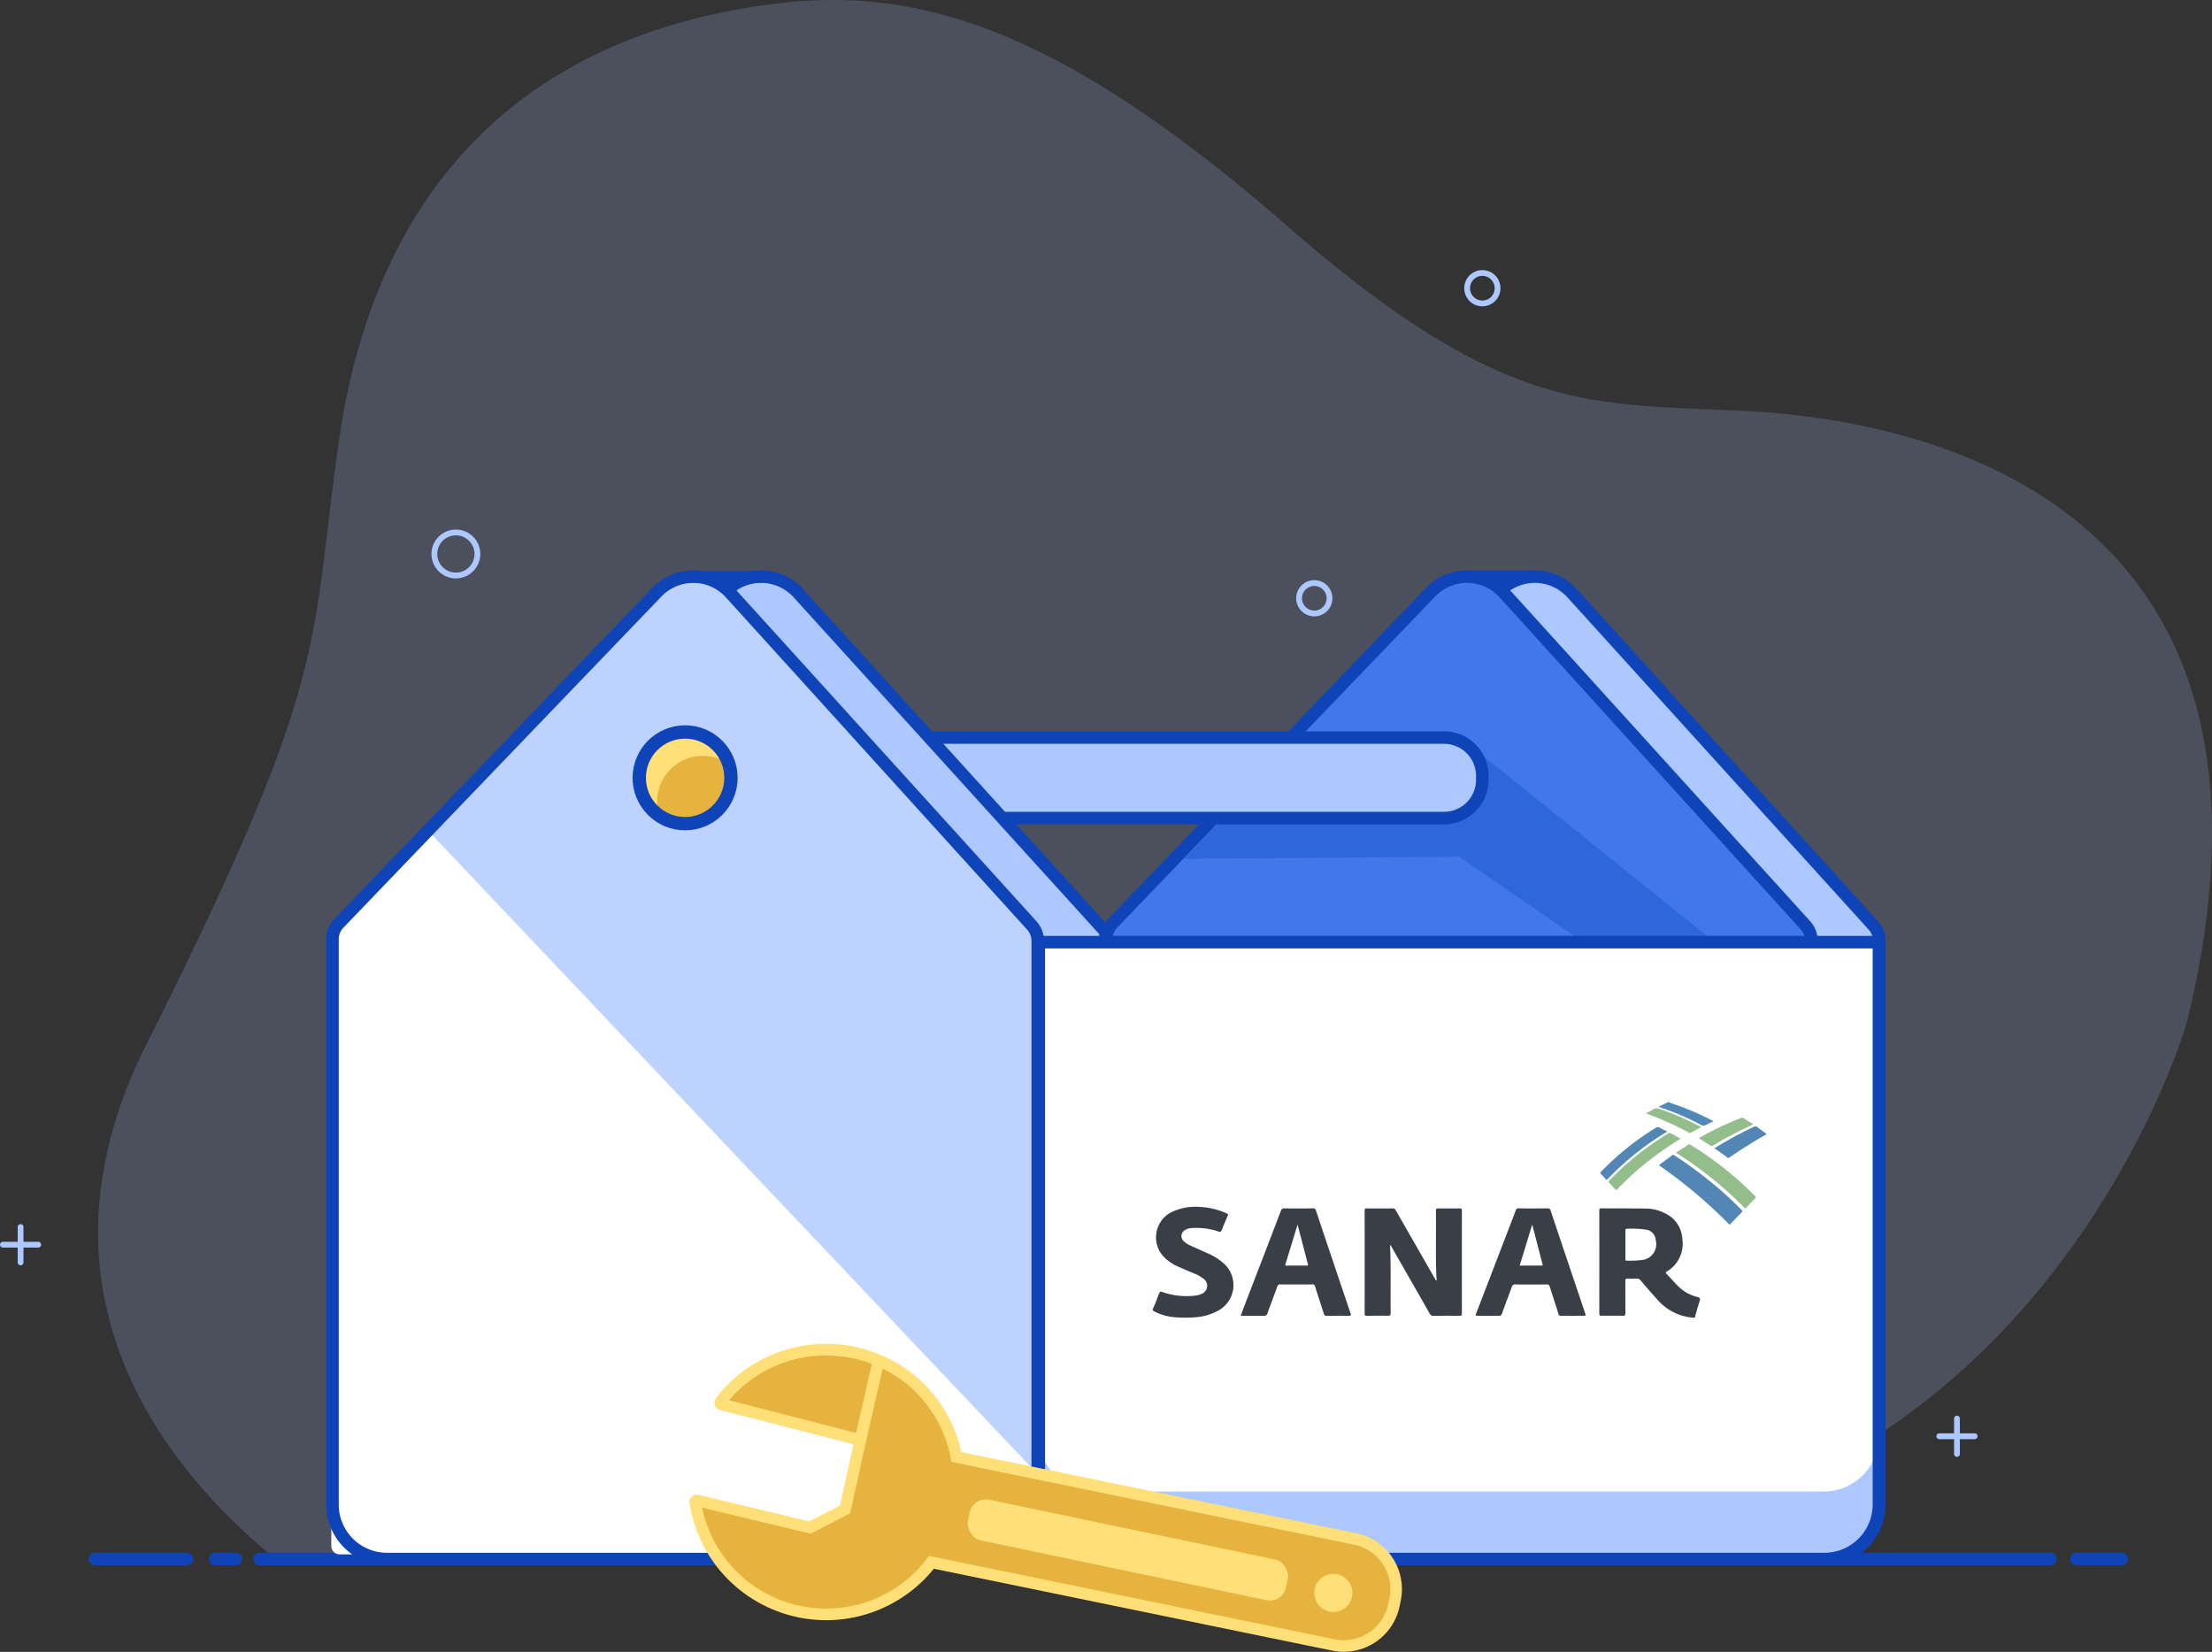 <svg xmlns="http://www.w3.org/2000/svg" xmlns:xlink="http://www.w3.org/1999/xlink" width="381.316" height="284.747"><rect width="100%" height="100%" fill="#333333" stroke="none"/><defs><style>.c{fill:#adc7ff}.b{fill:#0f44b8}.f,.j{fill:none;stroke-miterlimit:10}.f{stroke:#adc7ff;stroke-linecap:round}.g{fill:#fff}.i{fill:#e6b43e}.j{stroke:#ffdf78;stroke-width:2px}.p{fill:#5287b5}.q{fill:#93be8c}</style><linearGradient id="a" x1="12.724" y1="-49.122" x2="13.424" y2="-49.122" gradientUnits="objectBoundingBox"><stop offset="0" stop-color="#ffdf78"/><stop offset="1" stop-color="#e6b43e"/></linearGradient><linearGradient id="b" x1="96.456" y1="-59.077" x2="97.456" y2="-59.077" xlink:href="#a"/></defs><g transform="translate(-919.043 -852.748)"><path d="M1221.608 923.7c-27.14-1.639-41.972 1.759-80.467-31.831s-62.961-41.436-87.62-38.578c-40.542 4.7-69.351 28.317-76.07 75.588-5.073 35.691-1.155 40.119-33.187 103.935-21.583 43 3.573 73.405 22.283 88.67h216.94a129.992 129.992 0 0 1 16.952-4.444c74.53-14.012 95.593-88.074 95.593-88.074 22.266-90.977-47.285-103.63-74.424-105.266z" opacity=".2" fill="#adc7ff"/><path class="b" d="M1272.499 1122.569H963.817a1.081 1.081 0 0 1 0-2.162h308.682a1.081 1.081 0 0 1 0 2.162zm-321.222 0h-15.869a1.081 1.081 0 0 1 0-2.162h15.869a1.081 1.081 0 0 1 0 2.162z"/><path class="c" d="M1121.426 1121.489h113.244a8.333 8.333 0 0 0 8.333-8.333v-98.2a4.014 4.014 0 0 0-1.039-2.693l-52.051-57.408a8.491 8.491 0 0 0-12.417-.178l-54.953 57.224a4.01 4.01 0 0 0-1.118 2.779z"/><path class="b" d="M1233.606 1122.57h-102.784a10.49 10.49 0 0 1-10.478-10.478v-97.415a5.068 5.068 0 0 1 1.419-3.527l54.748-57.012a9.748 9.748 0 0 1 14.4.208l51.852 57.187a5.083 5.083 0 0 1 1.319 3.421v97.141a10.49 10.49 0 0 1-10.476 10.475zm-49.984-169.346a7.637 7.637 0 0 0-5.546 2.411l-54.748 57.012a2.916 2.916 0 0 0-.817 2.029v97.419a8.325 8.325 0 0 0 8.317 8.316h102.783a8.325 8.325 0 0 0 8.317-8.316v-97.138a2.923 2.923 0 0 0-.759-1.969l-51.857-57.193a7.635 7.635 0 0 0-5.585-2.571z"/><path d="M1109.738 1121.489h121.577v-106.534a4.02 4.02 0 0 0-1.04-2.7l-52.122-57.486a8.391 8.391 0 0 0-12.269-.177l-55.026 57.3a4.013 4.013 0 0 0-1.119 2.782z" fill="#4277eb"/><path class="b" d="M1221.917 1122.57h-102.782a10.49 10.49 0 0 1-10.478-10.478v-97.414a5.071 5.071 0 0 1 1.42-3.531l54.746-57.01a9.749 9.749 0 0 1 14.4.208l51.85 57.186a5.086 5.086 0 0 1 1.32 3.423v97.141a10.49 10.49 0 0 1-10.476 10.475zm-49.989-169.345a7.637 7.637 0 0 0-5.545 2.411l-54.747 57.01a2.92 2.92 0 0 0-.818 2.033v97.416a8.325 8.325 0 0 0 8.317 8.316h102.782a8.325 8.325 0 0 0 8.317-8.316v-97.14a2.926 2.926 0 0 0-.76-1.972l-51.851-57.188a7.633 7.633 0 0 0-5.584-2.571z"/><path d="M1123.142 1000.787l47.386-.372 21.5 14.738h22.6l-40.57-32.622-38.72 5.462z" fill="#255ad0" opacity=".6"/><g transform="translate(1071.303 978.802)"><rect class="c" width="102.196" height="13.885" rx="6.943" transform="translate(1.08 1.081)"/><path class="b" d="M96.664 16.048H7.684A7.7 7.7 0 0 1-.004 8.359v-.67A7.7 7.7 0 0 1 7.684 0h88.98a7.7 7.7 0 0 1 7.688 7.689v.67a7.7 7.7 0 0 1-7.688 7.689zM7.684 2.163A5.532 5.532 0 0 0 2.158 7.69v.67a5.532 5.532 0 0 0 5.526 5.526h88.98a5.532 5.532 0 0 0 5.526-5.526v-.67a5.532 5.532 0 0 0-5.526-5.527z"/></g><path class="c" d="M988.043 1121.488h121.578v-107.716a.954.954 0 0 0-.247-.64l-53.2-58.678a7.994 7.994 0 0 0-11.687-.168l-55.322 57.609a4.015 4.015 0 0 0-1.119 2.781z"/><path class="b" d="M1100.223 1122.569H997.44a10.49 10.49 0 0 1-10.478-10.478v-97.414a5.072 5.072 0 0 1 1.42-3.531l54.747-57.01a9.748 9.748 0 0 1 14.4.208l52.644 58.062a2.029 2.029 0 0 1 .527 1.365v98.323a10.49 10.49 0 0 1-10.477 10.475zm-49.989-169.345a7.638 7.638 0 0 0-5.546 2.411l-54.747 57.01a2.92 2.92 0 0 0-.818 2.033v97.416a8.325 8.325 0 0 0 8.317 8.316h102.783a8.325 8.325 0 0 0 8.317-8.316v-98.319l-52.612-57.981a7.633 7.633 0 0 0-5.584-2.571z"/><circle class="f" cx="2.623" cy="2.623" r="2.623" transform="translate(1171.956 899.805)"/><circle class="f" cx="2.623" cy="2.623" r="2.623" transform="translate(1142.986 953.253)"/><circle class="f" cx="3.711" cy="3.711" r="3.711" transform="translate(993.919 944.53)"/><path class="f" d="M1256.396 1097.275v6.096m3.048-3.048h-6.096m-330.757-36.068v6.096m3.048-3.048h-6.096"/><path class="g" d="M977.6 1120.686h118.7a1.436 1.436 0 0 0 1.436-1.437v-104.546a5.445 5.445 0 0 0-1.411-3.658l-49.783-54.908a11.125 11.125 0 0 0-16.266-.233l-52.6 54.769a5.462 5.462 0 0 0-1.521 3.781v104.794a1.436 1.436 0 0 0 1.445 1.438z"/><path d="M1098.109 1104.091l-.177-89.525-.694-1.793-52.29-57.672a8.639 8.639 0 0 0-12.632-.181l-38.947 40.557a.734.734 0 0 0 .022 1.038l103.416 109.162c2.189.149 1.302-1.369 1.302-1.586z" opacity=".8" fill="#adc7ff"/><path class="b" d="M1088.535 1122.57H985.752a10.49 10.49 0 0 1-10.478-10.478v-97.411a5.079 5.079 0 0 1 1.422-3.535l54.745-57.008a9.748 9.748 0 0 1 14.4.208l51.852 57.188a5.076 5.076 0 0 1 1.319 3.42v97.141a10.49 10.49 0 0 1-10.477 10.475zm-49.989-169.346a7.637 7.637 0 0 0-5.545 2.411l-54.745 57.008a2.926 2.926 0 0 0-.82 2.037v97.415a8.325 8.325 0 0 0 8.317 8.316h102.783a8.325 8.325 0 0 0 8.317-8.316v-97.138a2.924 2.924 0 0 0-.758-1.968l-51.854-57.194a7.635 7.635 0 0 0-5.585-2.571z"/><path class="g" d="M1098.122 1015.154h144.866a.014.014 0 0 1 .014.014v95.814a10.507 10.507 0 0 1-10.507 10.507h-134.387v-106.321a.014.014 0 0 1 .014-.014z"/><path class="c" d="M1233.415 1109.853h-125.777a9.529 9.529 0 0 1-9.529-9.53v11.629a9.529 9.529 0 0 0 9.529 9.53h125.777a9.529 9.529 0 0 0 9.529-9.53v-11.63a9.529 9.529 0 0 1-9.529 9.531z"/><path class="b" d="M1233.547 1122.57h-126.041a10.49 10.49 0 0 1-10.478-10.478v-98.006l1.094-.013h145.89l.013 1.094v96.925a10.49 10.49 0 0 1-10.478 10.478zm-134.357-106.334v95.856a8.325 8.325 0 0 0 8.317 8.316h126.04a8.325 8.325 0 0 0 8.317-8.316v-95.856z"/><g transform="translate(1038.83 1085.327)"><path class="i" d="M4.175 9.387l24.36 6.257-2.653 11.988-6.041 3.1-19.842-4.75a22.852 22.852 0 0 0 38.628 13.195 23.052 23.052 0 0 0 2.162-2.447l69.287 14.24a8.831 8.831 0 0 0 10.428-6.873l.2-.964a8.833 8.833 0 0 0-6.873-10.429L45.084 18.576A22.85 22.85 0 0 0 6.645 6.529a23.058 23.058 0 0 0-2.47 2.858z"/><path class="j" d="M4.584 9.492l23.951 6.151-2.653 11.988-6.041 3.1L.408 26.078a.285.285 0 0 0-.348.318 22.852 22.852 0 0 0 38.567 12.78 23.053 23.053 0 0 0 2.162-2.447l69.287 14.24a8.831 8.831 0 0 0 10.428-6.873l.2-.964a8.832 8.832 0 0 0-6.873-10.429L45.084 18.575A22.765 22.765 0 0 0 38.095 6.02a23.064 23.064 0 0 0-26.636-3.068 22.2 22.2 0 0 0-7.032 6.1.283.283 0 0 0 .157.44z"/><rect width="55.997" height="7.165" rx="2.811" transform="rotate(11.813 -98.577 244.506)" fill="url(#a)"/><circle cx="3.288" cy="3.288" r="3.288" transform="translate(106.779 38.718)" fill="url(#b)"/><path class="j" d="M28.535 15.643L31.69 1.867"/></g><g transform="translate(1029.241 978.923)"><circle class="i" cx="7.903" cy="7.903" r="7.903"/><path d="M3.083 12.017a7.9 7.9 0 0 1 12.34-6.54 7.9 7.9 0 1 0-11.956 8.965 7.9 7.9 0 0 1-.384-2.425z" fill="#ffdf78"/><circle cx="7.903" cy="7.903" r="7.903" stroke="#0f44b8" stroke-width="2.3" fill="none" stroke-miterlimit="10"/></g><path class="b" d="M1284.763 1122.562h-7.753a1.081 1.081 0 1 1 0-2.161h7.753a1.081 1.081 0 1 1 0 2.161zm-325.104 0h-3.477a1.081 1.081 0 1 1 0-2.161h3.477a1.081 1.081 0 1 1 0 2.161zm78.335-170.385h12.51m-12.51-1.005h12.51v2.012h-12.51zm133.83.934h12.51m-12.51-1.006h12.51v2.012h-12.51z"/><path d="M1206.727 1042.746a14.281 14.281 0 0 0 1.444.52 47.213 47.213 0 0 1 5.973 2.611c.086.044.171.093.294.161a11.946 11.946 0 0 0-1.219.579.928.928 0 0 1-1.039-.014 44.014 44.014 0 0 0-6.924-2.953.6.6 0 0 1-.283-.129l1.592-.775z" fill="#5288b6"/><path class="p" d="M1207.472 1051.782c.062.039.117.07.168.1a69.551 69.551 0 0 1 10.308 8.128c.46.445.908.9 1.368 1.348.13.123.133.207 0 .342-.654.666-1.3 1.342-1.942 2.018-.106.112-.168.162-.308.02a85.355 85.355 0 0 0-11.761-9.93c-.3-.215-.3-.218 0-.439q.995-.739 1.995-1.473c.054-.037.113-.074.172-.114z"/><path class="q" d="M1210.261 1049.968l.169.1a57.94 57.94 0 0 1 7.811 5.706q1.744 1.514 3.362 3.161c.139.141.164.22.01.373a57.786 57.786 0 0 0-1.55 1.62c-.137.147-.208.117-.332-.01a65.353 65.353 0 0 0-10.666-8.751c-.3-.2-.608-.4-.915-.6-.117-.075-.184-.123-.018-.231.674-.431 1.342-.871 2.012-1.308.041-.023.08-.041.117-.06zm-1.495-.942l-.592.369a53.8 53.8 0 0 0-8.252 6.3 55.085 55.085 0 0 0-2.105 2.081c-.131.136-.2.142-.331 0q-.52-.589-1.066-1.157c-.123-.13-.132-.2 0-.338a51.772 51.772 0 0 1 4.04-3.76 50.184 50.184 0 0 1 6.18-4.41.37.37 0 0 1 .43-.01c.552.309 1.106.606 1.696.925z"/><path class="p" d="M1206.439 1047.781c-.054.1-.144.123-.218.171a48.816 48.816 0 0 0-10.025 8.032c-.152.16-.232.185-.382 0a11.287 11.287 0 0 0-.793-.862c-.146-.145-.142-.228 0-.378a49.617 49.617 0 0 1 4.449-4.063 47.95 47.95 0 0 1 4.988-3.515.569.569 0 0 1 .67-.039c.429.237.878.436 1.311.654zm8.124 2.908c.7-.415 1.333-.8 1.978-1.17q2.41-1.4 4.935-2.576a.339.339 0 0 1 .407.031c.5.375 1 .74 1.505 1.1.159.113.208.177-.008.3-2.129 1.2-4.187 2.515-6.21 3.891-.105.072-.19.145-.327.038a37.556 37.556 0 0 0-2.144-1.539 1.045 1.045 0 0 0-.136-.075z"/><path class="q" d="M1221.303 1046.563c-.657.308-1.252.585-1.842.871q-2.637 1.278-5.146 2.8a.326.326 0 0 1-.4 0c-.661-.431-1.331-.846-2.036-1.293l1.066-.593a51.753 51.753 0 0 1 6.28-2.9c.089-.034.175-.086.276-.023.581.371 1.166.74 1.802 1.138zm-9.002.475c-.644.348-1.259.677-1.875 1.013-.114.062-.185-.023-.266-.068a50.14 50.14 0 0 0-6.51-2.986l-.8-.3-.026-.061c.391-.211.8-.4 1.175-.642a1.18 1.18 0 0 1 1.162-.088 51.118 51.118 0 0 1 6.862 2.975z"/><path d="M1121.423 1079.797a9.3 9.3 0 0 1-3.3-.935 1.138 1.138 0 0 1-.369-.279v-.185c.441-.862.734-1.779 1.087-2.672.127-.323.246-.374.574-.262a12.629 12.629 0 0 0 5.851.594 3.007 3.007 0 0 0 .933-.289 1.484 1.484 0 0 0 .346-2.569 5.719 5.719 0 0 0-1.574-.9c-1-.431-2.011-.84-3-1.293a7.452 7.452 0 0 1-2.418-1.733 4.878 4.878 0 0 1 1.243-7.481 9.5 9.5 0 0 1 5.21-.985 12.443 12.443 0 0 1 4.467 1.092c.271.123.3.225.184.477-.35.8-.69 1.6-1 2.414-.119.307-.262.335-.557.246a11.871 11.871 0 0 0-4.651-.6 2.453 2.453 0 0 0-1.187.383 1.177 1.177 0 0 0-.185 1.857 3.807 3.807 0 0 0 1.163.771c.963.438 1.935.859 2.9 1.3a10.427 10.427 0 0 1 2.912 1.837 4.994 4.994 0 0 1-.742 7.927 9.294 9.294 0 0 1-4.106 1.293 21.179 21.179 0 0 1-3.781-.008zm45.234-6.847c-.159-3.838-.034-7.677-.082-11.515 0-.314.1-.392.4-.388 1.231.016 2.466.019 3.7 0 .326-.006.376.113.376.4q-.011 8.848 0 17.7c0 .323-.08.419-.411.415q-2.247-.027-4.5 0a.647.647 0 0 1-.648-.4q-3.215-5.646-6.451-11.28c-.093-.162-.19-.322-.294-.5-.142.116-.073.264-.068.383.17 3.756.037 7.521.092 11.281.007.416-.1.523-.514.513-1.2-.029-2.4-.018-3.6 0-.282 0-.373-.078-.369-.369q.011-8.9 0-17.792c0-.259.065-.35.337-.349 1.514.011 3.028.018 4.541 0 .312 0 .4.174.513.374l6.783 11.844.094.161c.049-.027.077.173.115.023a.838.838 0 0 0-.014-.501zm44.564 6.942c.206-.975.522-1.92.817-2.868.123-.4.09-.578-.362-.7a7.115 7.115 0 0 1-3.315-1.832c-.7-.708-1.362-1.46-2.051-2.182-.172-.18-.135-.253.061-.376a5.558 5.558 0 0 0 2.69-5.571 5.205 5.205 0 0 0-2.872-4.419 7.7 7.7 0 0 0-3.51-.871c-2.524-.036-5.055-.014-7.583-.032-.3 0-.359.093-.358.373q.011 8.871 0 17.741c0 .353.133.4.434.4 1.2-.015 2.4-.02 3.6 0 .359.006.472-.081.468-.458-.022-1.841 0-3.683-.017-5.524 0-.323.079-.434.413-.417a13.242 13.242 0 0 0 1.544-.008.735.735 0 0 1 .672.307c.945 1.1 1.885 2.206 2.866 3.274a9.076 9.076 0 0 0 5.426 3.064 6.085 6.085 0 0 0 1.077.099zm-9.223-9.941a16.833 16.833 0 0 1-2.519.107c-.273.006-.246-.157-.246-.332v-2.431c0-.78.01-1.559-.006-2.34-.006-.285.043-.419.375-.407a17.764 17.764 0 0 1 3.168.159 1.929 1.929 0 0 1 1.693 1.791 2.743 2.743 0 0 1-2.465 3.453zm-50.148 9.166q-2.993-8.844-5.956-17.7a.453.453 0 0 0-.527-.369c-1.639.014-3.277.018-4.916 0a.536.536 0 0 0-.6.422q-2.877 7.521-5.777 15.036c-.383 1-.76 2-1.161 3.048 1.368 0 2.677-.011 3.986.008a.548.548 0 0 0 .634-.431c.545-1.539 1.136-3.065 1.693-4.6a.479.479 0 0 1 .532-.382q2.74.021 5.48 0a.452.452 0 0 1 .515.386c.492 1.559 1.005 3.11 1.5 4.669a.429.429 0 0 0 .492.359c1.264-.015 2.528-.02 3.792 0 .378.004.436-.081.313-.446zm-7.574-8.208a258.86 258.86 0 0 0-3.413 0c-.179 0-.3 0-.226-.253.69-2.236 1.372-4.477 2.086-6.816l1.254 4.788c.173.661.334 1.326.521 1.984.064.228.022.3-.222.3zm48.033 8.232q-3-8.868-5.973-17.745a.43.43 0 0 0-.492-.351c-1.655.012-3.31.017-4.964 0a.5.5 0 0 0-.565.4c-.661 1.764-1.346 3.518-2.021 5.277q-2.369 6.167-4.741 12.335c-.191.5-.19.5.311.5 1.17 0 2.34-.011 3.51.008a.526.526 0 0 0 .6-.41c.549-1.539 1.134-3.065 1.692-4.6a.505.505 0 0 1 .566-.4q2.715.029 5.431 0c.334 0 .452.117.545.412.485 1.545 1 3.079 1.477 4.625a.447.447 0 0 0 .524.378c.624-.021 1.249-.006 1.873-.006.64 0 1.281-.017 1.92.006.369.001.421-.089.307-.429zm-7.541-8.234c-1.232-.008-2.459 0-3.75 0l2.156-7.076c.61 2.345 1.187 4.571 1.772 6.794.049.183.071.285-.178.284z" fill="#3a3e47"/></g></svg>